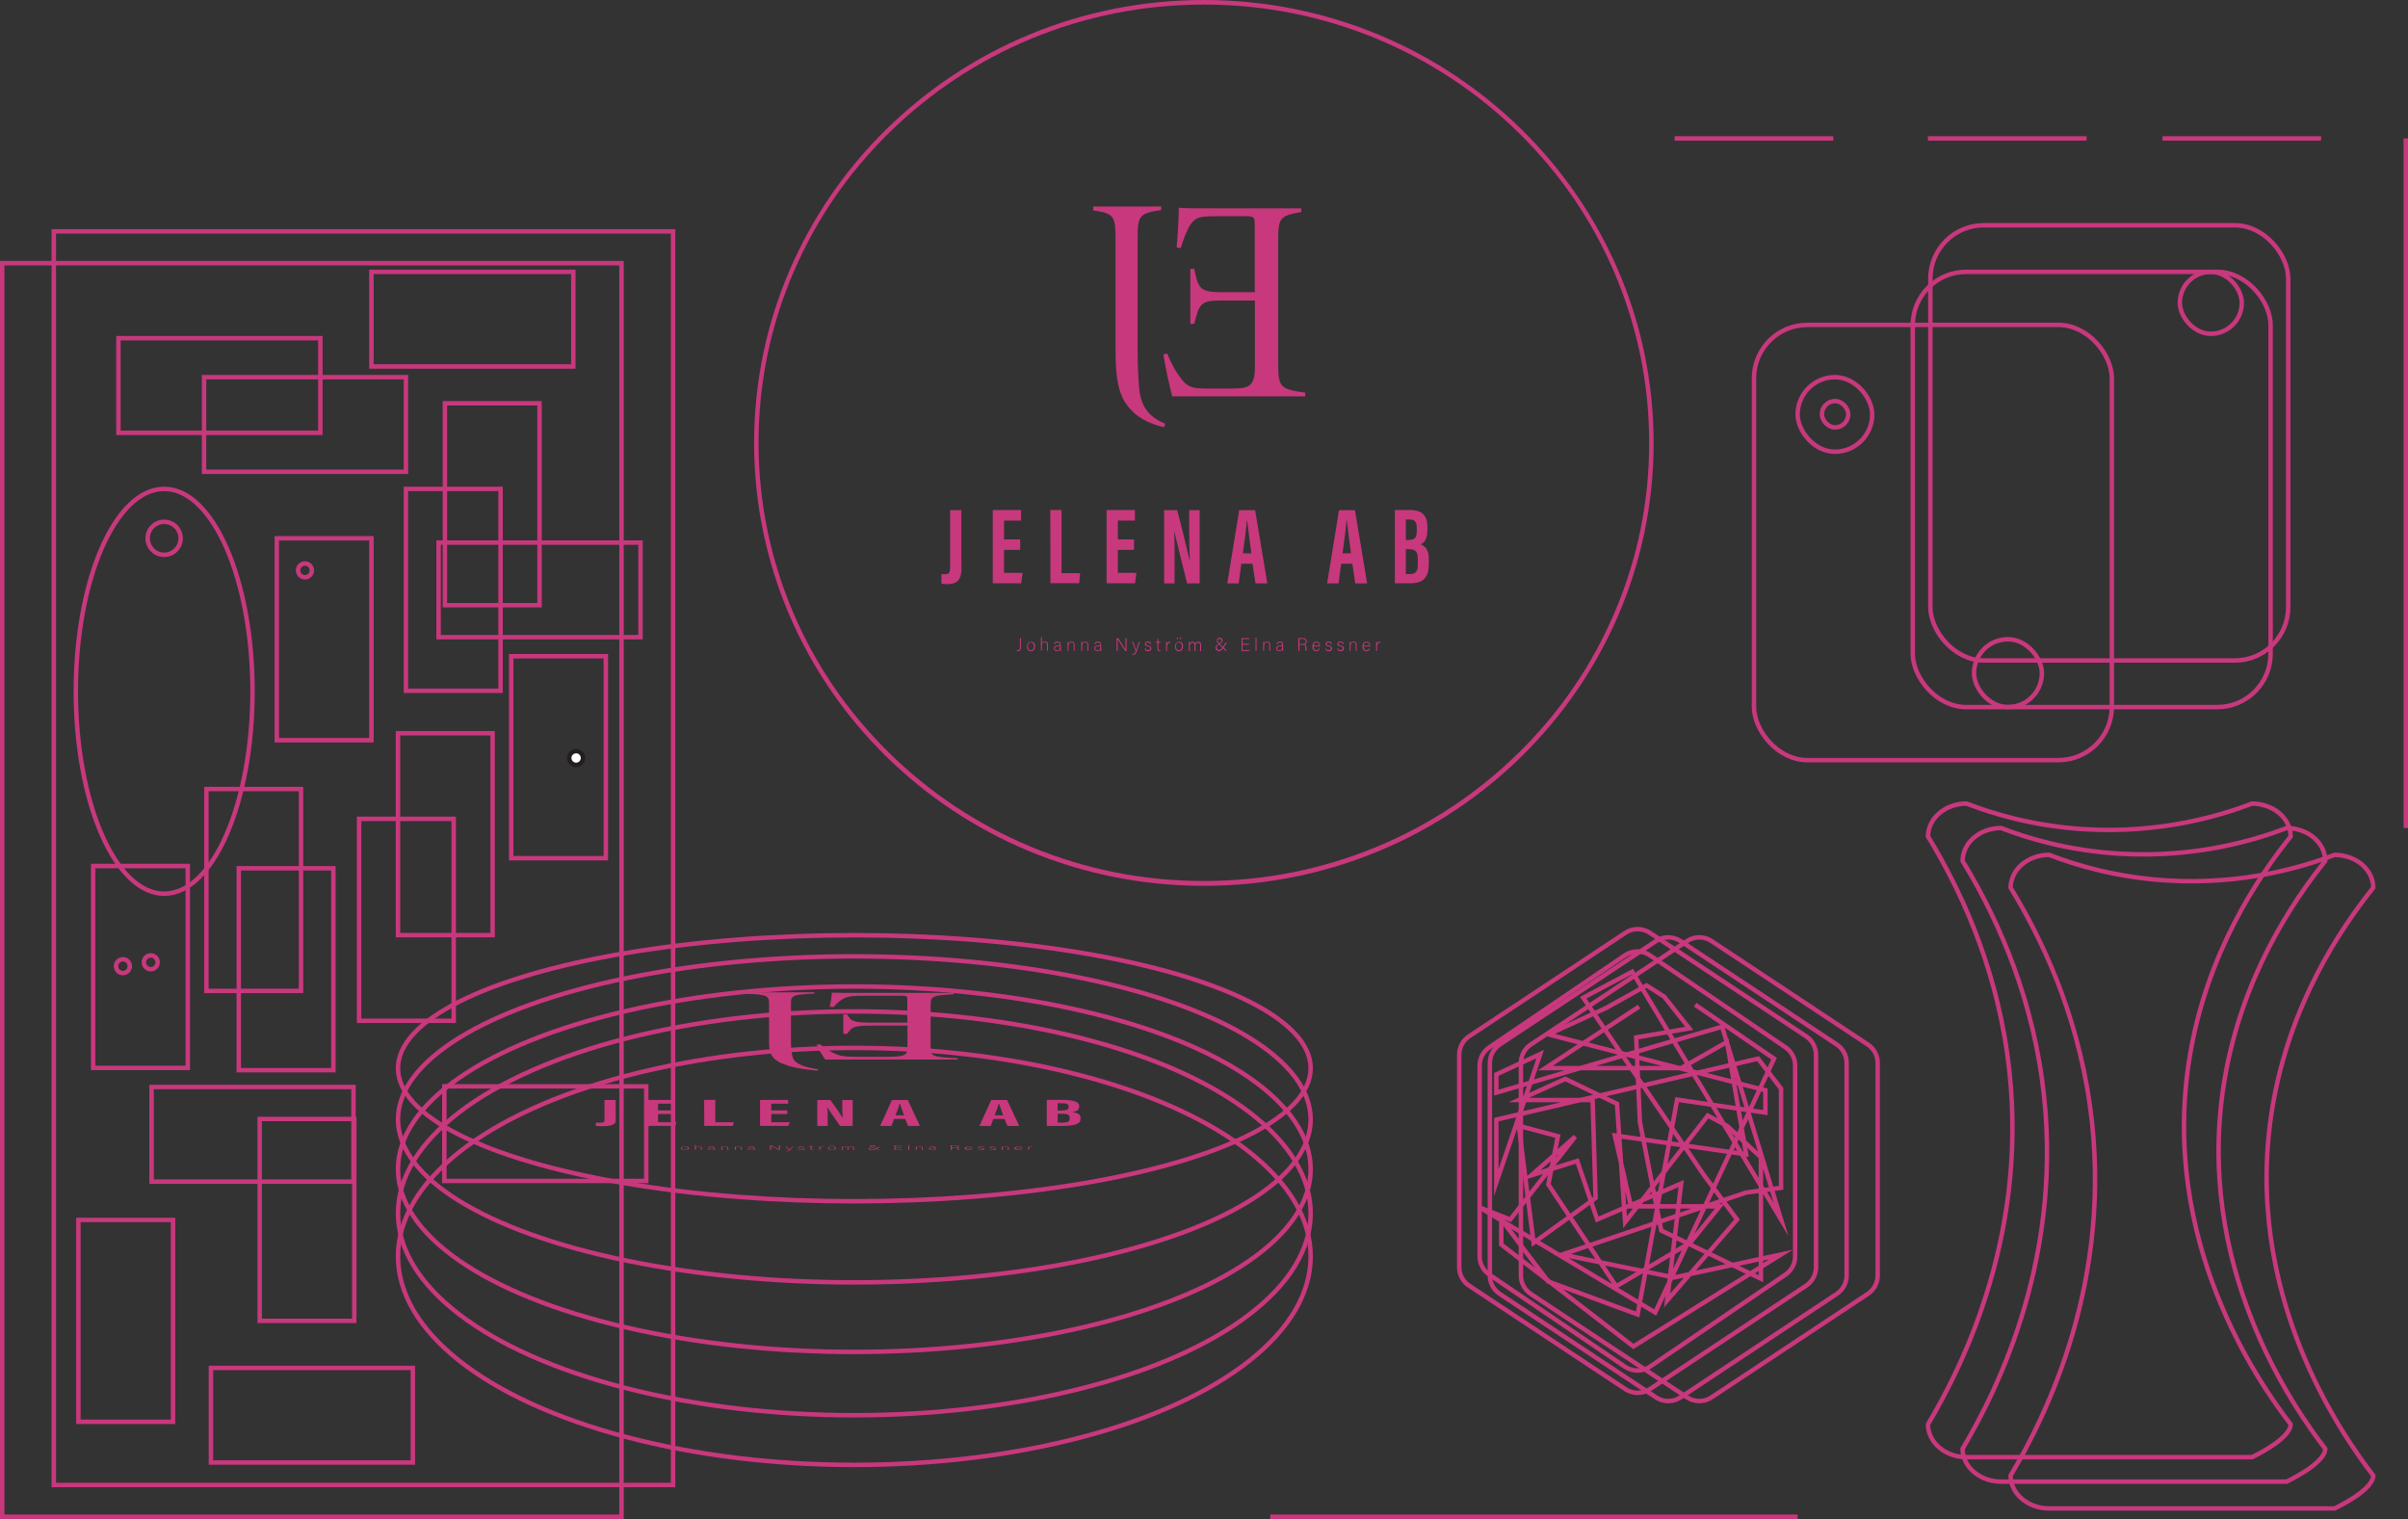 <?xml version="1.0" encoding="UTF-8"?>
<svg id="Layer_1" data-name="Layer 1" xmlns="http://www.w3.org/2000/svg" viewBox="0 0 541.56 341.61">
  <rect x="0" y="0" width="541.56" height="341.61" fill="#333333" stroke="none"/>
  <defs>
    <style>
      .cls-1 {
        stroke: #231f20;
      }

      .cls-1, .cls-2 {
        fill: #fff;
      }

      .cls-1, .cls-2, .cls-3 {
        stroke-miterlimit: 10;
      }

      .cls-2, .cls-3 {
        stroke: #c8387d;
      }

      .cls-3 {
        fill: none;
      }

      .cls-4 {
        fill: #c8387d;
        stroke-width: 0px;
      }
    </style>
  </defs>
  <rect class="cls-3" x=".5" y="59.18" width="139.28" height="281.93"/>
  <rect class="cls-3" x="12.1" y="52.04" width="139.28" height="281.93"/>
  <rect class="cls-3" x="26.64" y="76.06" width="45.41" height="21.28"/>
  <rect class="cls-3" x="45.89" y="84.82" width="45.41" height="21.28"/>
  <rect class="cls-3" x="83.53" y="61.14" width="45.41" height="21.28"/>
  <rect class="cls-3" x="87.99" y="102.77" width="45.41" height="21.28" transform="translate(224.11 2.71) rotate(90)"/>
  <rect class="cls-3" x="79.23" y="122.02" width="45.41" height="21.28" transform="translate(234.6 30.72) rotate(90)"/>
  <rect class="cls-3" x="102.91" y="159.66" width="45.41" height="21.28" transform="translate(295.91 44.68) rotate(90)"/>
  <rect class="cls-3" x="50.18" y="133.12" width="45.41" height="21.28" transform="translate(216.65 70.88) rotate(90)"/>
  <rect class="cls-3" x="98.63" y="122.02" width="45.41" height="21.28" transform="translate(242.68 265.32) rotate(180)"/>
  <rect class="cls-3" x="77.44" y="176.97" width="45.41" height="21.28" transform="translate(287.76 87.46) rotate(90)"/>
  <rect class="cls-3" x="68.69" y="196.22" width="45.41" height="21.28" transform="translate(298.26 115.47) rotate(90)"/>
  <rect class="cls-3" x="41.63" y="207.33" width="45.41" height="21.28" transform="translate(282.31 153.64) rotate(90)"/>
  <rect class="cls-3" x="99.94" y="244.3" width="45.41" height="21.28" transform="translate(245.28 509.89) rotate(180)"/>
  <ellipse class="cls-3" cx="36.92" cy="155.47" rx="19.87" ry="45.52"/>
  <circle class="cls-3" cx="33.91" cy="216.42" r="1.55"/>
  <circle class="cls-1" cx="129.57" cy="170.47" r="1.55"/>
  <circle class="cls-3" cx="68.59" cy="128.28" r="1.55"/>
  <circle class="cls-3" cx="36.92" cy="121.06" r="3.71"/>
  <ellipse class="cls-3" cx="192.14" cy="282.56" rx="102.63" ry="46.89"/>
  <ellipse class="cls-3" cx="192.14" cy="272.87" rx="102.63" ry="45.41"/>
  <ellipse class="cls-3" cx="192.14" cy="262.95" rx="102.63" ry="41.09"/>
  <ellipse class="cls-3" cx="192.14" cy="251.74" rx="102.63" ry="36.66"/>
  <ellipse class="cls-3" cx="192.14" cy="240.24" rx="102.63" ry="29.92"/>
  <path class="cls-3" d="m525.08,339.24h-64.23c-4.77,0-8.67-3.32-8.67-7.39,7.81-13.13,23.32-43.84,17.86-83.11-2.96-21.27-11.09-38.02-17.86-49.1,0-.5.07-3.11,2.55-5.22,1.57-1.34,3.74-2.17,6.12-2.17,5.93,2.29,15.02,5.05,26.46,5.76,17.36,1.07,30.92-3.14,37.77-5.76.58,0,3.65.06,6.12,2.17,1.57,1.34,2.55,3.19,2.55,5.22-7.61,9.5-18.77,26.31-22.63,49.1-7.1,41.93,15.6,73.96,22.63,83.11,0,.5-.07,3.11-8.67,7.39Z"/>
  <rect class="cls-3" x="46.34" y="263.71" width="45.41" height="21.28" transform="translate(-205.31 343.4) rotate(-90)"/>
  <rect class="cls-3" x="47.43" y="307.64" width="45.41" height="21.28" transform="translate(140.28 636.56) rotate(180)"/>
  <rect class="cls-3" x="5.57" y="286.42" width="45.41" height="21.28" transform="translate(-268.79 325.33) rotate(-90)"/>
  <rect class="cls-3" x="8.89" y="206.82" width="45.41" height="21.28" transform="translate(-185.87 249.06) rotate(-90)"/>
  <rect class="cls-3" x="34.09" y="244.46" width="45.41" height="21.28"/>
  <rect class="cls-3" x="34.35" y="189.51" width="45.41" height="21.28" transform="translate(-143.09 257.21) rotate(-90)"/>
  <circle class="cls-3" cx="27.64" cy="217.29" r="1.55"/>
  <path class="cls-3" d="m514.28,333.21h-64.23c-4.77,0-8.67-3.32-8.67-7.39,7.81-13.13,23.32-43.84,17.86-83.11-2.96-21.27-11.09-38.02-17.86-49.1,0-.5.07-3.11,2.55-5.22,1.57-1.34,3.74-2.17,6.12-2.17,5.93,2.29,15.02,5.05,26.46,5.76,17.36,1.07,30.92-3.14,37.77-5.76.58,0,3.65.06,6.12,2.17,1.57,1.34,2.55,3.19,2.55,5.22-7.61,9.5-18.77,26.31-22.63,49.1-7.1,41.93,15.6,73.96,22.63,83.11,0,.5-.07,3.11-8.67,7.39Z"/>
  <path class="cls-3" d="m506.5,327.71h-64.23c-4.77,0-8.67-3.32-8.67-7.39,7.81-13.13,23.32-43.84,17.86-83.11-2.96-21.27-11.09-38.02-17.86-49.1,0-.5.07-3.11,2.55-5.22,1.57-1.34,3.74-2.17,6.12-2.17,5.93,2.29,15.02,5.05,26.46,5.76,17.36,1.07,30.92-3.14,37.77-5.76.58,0,3.65.06,6.12,2.17,1.57,1.34,2.55,3.19,2.55,5.22-7.61,9.5-18.77,26.31-22.63,49.1-7.1,41.93,15.6,73.96,22.63,83.11,0,.5-.07,3.11-8.67,7.39Z"/>
  <line class="cls-2" x1="541.06" y1="31.13" x2="541.06" y2="186.22"/>
  <line class="cls-3" x1="285.68" y1="341.11" x2="404.29" y2="341.11"/>
  <line class="cls-3" x1="469.28" y1="31.13" x2="433.59" y2="31.13"/>
  <line class="cls-3" x1="412.31" y1="31.13" x2="376.63" y2="31.13"/>
  <line class="cls-3" x1="522.02" y1="31.13" x2="486.34" y2="31.13"/>
  <rect class="cls-3" x="430.18" y="61.14" width="80.48" height="97.88" rx="12" ry="12"/>
  <rect class="cls-3" x="434.14" y="50.66" width="80.48" height="97.88" rx="12" ry="12"/>
  <rect class="cls-3" x="394.47" y="73.07" width="80.48" height="97.88" rx="12" ry="12"/>
  <rect class="cls-3" x="404.29" y="84.82" width="16.77" height="16.77" rx="8.38" ry="8.38"/>
  <rect class="cls-3" x="443.96" y="143.76" width="15.26" height="15.26" rx="7.63" ry="7.63"/>
  <rect class="cls-3" x="490.25" y="61.14" width="13.93" height="13.93" rx="6.97" ry="6.97"/>
  <rect class="cls-3" x="409.75" y="90.2" width="5.92" height="5.92" rx="2.96" ry="2.96"/>
  <g>
    <path class="cls-4" d="m270.75,1.03c13.52,0,26.63,2.6,38.99,7.74,11.91,4.96,22.63,12.08,31.83,21.12,9.21,9.04,16.43,19.58,21.46,31.32,5.2,12.15,7.87,25.06,7.87,38.37s-2.64,26.22-7.87,38.37c-5.03,11.74-12.25,22.28-21.46,31.32-9.21,9.04-19.89,16.16-31.83,21.12-12.36,5.13-25.47,7.74-38.99,7.74s-26.63-2.6-38.99-7.74c-11.91-4.96-22.63-12.08-31.83-21.12-9.21-9.07-16.43-19.58-21.46-31.32-5.2-12.15-7.87-25.06-7.87-38.37s2.64-26.22,7.87-38.37c5.03-11.74,12.25-22.28,21.46-31.32s19.92-16.16,31.83-21.12c12.36-5.13,25.47-7.74,38.99-7.74m0-1.03c-55.86,0-101.15,44.6-101.15,99.61s45.28,99.61,101.15,99.61,101.15-44.6,101.15-99.61S326.61,0,270.75,0h0Z"/>
    <g>
      <path class="cls-4" d="m229.6,145.61c0,.65-.27.82-.65.82-.14,0-.17,0-.24-.03v-.21c.07,0,.17.03.24.03.38,0,.44-.31.44-.62v-2.09h.21v2.09h0Z"/>
      <path class="cls-4" d="m232.79,145.37c0,.58-.31,1.1-.92,1.1-.55,0-.89-.44-.89-1.06,0-.58.31-1.06.92-1.06.55-.07.89.38.89,1.03Zm-1.61,0c0,.48.27.89.68.89.44,0,.68-.38.68-.89,0-.48-.24-.89-.72-.89-.41,0-.65.38-.65.89Z"/>
      <path class="cls-4" d="m234.33,143.35v1.3c.1-.21.31-.41.68-.41.31,0,.68.14.68.79v1.3h-.21v-1.27c0-.41-.17-.65-.51-.65-.41,0-.65.24-.65.75v1.13h-.21v-3.01l.21.07h0Z"/>
      <path class="cls-4" d="m238.6,145.99c0,.17.03.34.03.38h-.21s-.03-.14-.03-.31c-.07.14-.24.38-.68.38-.48,0-.68-.31-.68-.62,0-.44.34-.65.96-.65h.38v-.21c0-.21-.07-.48-.55-.48-.41,0-.48.21-.51.38h-.21c.03-.24.17-.58.72-.58.48,0,.72.21.72.65l.07,1.06h0Zm-.21-.65h-.41c-.44,0-.75.1-.75.48,0,.27.17.44.48.44.58,0,.68-.38.68-.82v-.1h0Z"/>
      <path class="cls-4" d="m240.11,144.86v-.51h.21v.38c.1-.21.27-.44.68-.44.38,0,.68.21.68.75v1.33h-.21v-1.3c0-.38-.14-.62-.51-.62-.48,0-.65.41-.65.86v1.06h-.21v-1.51h0Z"/>
      <path class="cls-4" d="m243.19,144.86v-.51h.21v.38c.1-.21.27-.44.68-.44.38,0,.68.21.68.75v1.33h-.21v-1.3c0-.38-.14-.62-.51-.62-.48,0-.65.41-.65.86v1.06h-.21v-1.51h0Z"/>
      <path class="cls-4" d="m247.68,145.99c0,.17.03.34.03.38h-.21s-.03-.14-.03-.31c-.07.14-.24.38-.68.38-.48,0-.68-.31-.68-.62,0-.44.34-.65.96-.65h.38v-.21c0-.21-.07-.48-.55-.48-.41,0-.48.21-.51.38h-.21c.03-.24.17-.58.72-.58.48,0,.72.21.72.65l.07,1.06h0Zm-.21-.65h-.41c-.44,0-.75.1-.75.48,0,.27.17.44.48.44.58,0,.68-.38.68-.82v-.1h0Z"/>
      <path class="cls-4" d="m251.13,146.4v-2.88h.34c.44.68,1.51,2.29,1.68,2.6h0c-.03-.41-.03-.86-.03-1.3v-1.3h.24v2.88h-.31c-.41-.65-1.51-2.33-1.71-2.67h0c.03.38.03.79.03,1.3v1.33l-.24.03h0Z"/>
      <path class="cls-4" d="m254.86,144.34c.41,1.16.58,1.64.65,1.88h0c.07-.24.24-.72.65-1.88h.21l-.75,2.16c-.21.62-.38.75-.72.75h-.21v-.21h.17c.31,0,.38-.14.55-.58l-.79-2.16.24.03h0Z"/>
      <path class="cls-4" d="m257.6,145.81c.07.27.27.41.58.41.38,0,.51-.17.51-.41s-.1-.34-.55-.44c-.51-.14-.65-.27-.65-.55s.21-.55.68-.55.68.27.72.58h-.24c-.03-.17-.17-.38-.51-.38s-.44.17-.44.34.1.27.51.38c.58.14.72.34.72.65,0,.38-.31.62-.72.62-.48,0-.72-.24-.79-.62l.17-.03h0Z"/>
      <path class="cls-4" d="m259.93,144.34h.38v-.65h.21v.65h.48v.21h-.48v1.33c0,.24.03.38.24.38.07,0,.14,0,.21-.03v.17c-.07.03-.17.03-.24.03-.27,0-.41-.14-.41-.44v-1.44h-.38v-.21Z"/>
      <path class="cls-4" d="m262.26,144.89v-.55h.21v.44c.14-.31.38-.48.72-.51v.24c-.41.03-.72.34-.72.82v1.06h-.21v-1.51h0Z"/>
      <path class="cls-4" d="m266.06,145.37c0,.58-.31,1.1-.92,1.1-.55,0-.89-.44-.89-1.06,0-.58.34-1.06.92-1.06.51-.07.89.38.89,1.03Zm-1.61,0c0,.48.27.89.68.89.44,0,.68-.38.68-.89,0-.48-.24-.89-.68-.89-.48,0-.68.38-.68.89Zm.24-1.61v-.41h.21v.41h-.21Zm.72,0v-.41h.21v.41h-.21Z"/>
      <path class="cls-4" d="m267.39,144.86v-.51h.21v.38c.07-.21.27-.41.62-.41.27,0,.51.14.58.41.1-.21.31-.41.68-.41.31,0,.65.17.65.75v1.37h-.21v-1.33c0-.27-.1-.58-.48-.58-.41,0-.58.31-.58.72v1.2h-.21v-1.33c0-.31-.1-.58-.48-.58-.41,0-.58.34-.58.75v1.13h-.21v-1.54h0Z"/>
      <path class="cls-4" d="m275.91,144.55l-.72,1.1c-.34.55-.62.79-1.06.79-.48,0-.75-.38-.75-.72s.17-.62.75-.96c.41-.27.58-.38.58-.65,0-.24-.14-.44-.41-.44s-.44.17-.44.44c0,.17.14.34.38.58l1.71,1.68h-.31l-1.54-1.54c-.27-.24-.41-.44-.41-.75,0-.34.21-.65.65-.65.38,0,.62.27.62.62,0,.27-.14.44-.65.79-.58.34-.68.51-.68.79,0,.31.24.55.51.55.34,0,.55-.1.92-.72l.62-.99.24.1h0Z"/>
      <path class="cls-4" d="m280.91,144.99h-1.47v1.2h1.61l-.03.21h-1.78v-2.88h1.75v.21h-1.54v1.06h1.47v.21h0Z"/>
      <path class="cls-4" d="m282.38,146.4v-3.01h.21v3.01h-.21Z"/>
      <path class="cls-4" d="m284.1,144.86v-.51h.21v.38c.1-.21.27-.44.68-.44.38,0,.68.21.68.75v1.33h-.21v-1.3c0-.38-.14-.62-.51-.62-.48,0-.65.41-.65.86v1.06h-.21v-1.51h0Z"/>
      <path class="cls-4" d="m288.58,145.99c0,.17,0,.34.03.38h-.21s-.03-.14-.03-.31c-.07.14-.24.38-.68.38-.48,0-.68-.31-.68-.62,0-.44.34-.65.96-.65h.38v-.21c0-.21-.07-.48-.51-.48-.41,0-.48.21-.51.38h-.21c.03-.24.17-.58.72-.58.48,0,.72.21.72.65l.03,1.06h0Zm-.21-.65h-.41c-.44,0-.75.1-.75.48,0,.27.17.44.48.44.58,0,.68-.38.68-.82v-.1h0Z"/>
      <path class="cls-4" d="m292.24,145.06v1.33h-.24v-2.88h1.03c.58,0,.86.31.86.75,0,.38-.21.62-.55.68.31.07.48.27.48.75v.1c0,.21,0,.48.03.58h-.24c-.07-.14-.03-.34-.03-.62v-.07c0-.48-.14-.68-.68-.68l-.65.03h0Zm0-.24h.68c.51,0,.75-.17.75-.58,0-.34-.24-.55-.68-.55h-.75v1.13Z"/>
      <path class="cls-4" d="m295.39,145.4c0,.51.27.86.65.86s.51-.21.58-.38h.21c-.07.27-.31.58-.82.58-.62,0-.86-.55-.86-1.06,0-.58.31-1.1.89-1.1.65,0,.82.55.82.92v.17h-1.47Zm1.3-.21c0-.41-.24-.72-.62-.72-.41,0-.62.31-.65.72h1.27Z"/>
      <path class="cls-4" d="m298.23,145.81c.07.27.27.41.58.41.38,0,.51-.17.51-.41s-.1-.34-.55-.44c-.51-.14-.65-.27-.65-.55s.21-.55.68-.55.68.27.72.58h-.21c-.03-.17-.17-.38-.51-.38s-.44.17-.44.34.1.27.51.38c.58.14.72.34.72.65,0,.38-.31.62-.72.62-.48,0-.72-.24-.79-.62l.14-.03h0Z"/>
      <path class="cls-4" d="m300.9,145.81c.07.27.27.41.58.41.38,0,.51-.17.51-.41s-.1-.34-.55-.44c-.51-.14-.65-.27-.65-.55s.21-.55.68-.55.68.27.72.58h-.21c-.03-.17-.17-.38-.51-.38s-.44.17-.44.34.1.27.51.38c.58.14.72.34.72.65,0,.38-.31.62-.72.62-.48,0-.72-.24-.79-.62l.14-.03h0Z"/>
      <path class="cls-4" d="m303.54,144.86v-.51h.21v.38c.1-.21.27-.44.68-.44.38,0,.68.21.68.75v1.33h-.21v-1.3c0-.38-.14-.62-.51-.62-.48,0-.65.41-.65.86v1.06h-.21v-1.51h0Z"/>
      <path class="cls-4" d="m306.65,145.4c0,.51.27.86.65.86s.51-.21.58-.38h.21c-.07.27-.31.58-.82.58-.62,0-.86-.55-.86-1.06,0-.58.31-1.1.89-1.1.65,0,.82.55.82.92v.17h-1.47Zm1.3-.21c0-.41-.24-.72-.62-.72-.41,0-.62.31-.65.72h1.27Z"/>
      <path class="cls-4" d="m309.49,144.89v-.55h.21v.44c.14-.31.38-.48.72-.51v.24c-.41.03-.72.34-.72.82v1.06h-.21v-1.51h0Z"/>
    </g>
    <g>
      <path class="cls-4" d="m216.25,127.43c0,2.19-.31,3.94-3.22,3.94-.38,0-.89-.03-1.3-.1v-2.16c.21.03.41.03.75.03.89,0,1.2-.24,1.2-1.4v-13.01h2.53v12.7h.03Z"/>
      <path class="cls-4" d="m229.43,123.67h-3.63v5.17h4.18l-.31,2.33h-6.4v-16.46h6.37v2.36h-3.83v4.24h3.63v2.36Z"/>
      <path class="cls-4" d="m236.21,114.7h2.53v14.2h4.18l-.21,2.26h-6.47l-.03-16.46h0Z"/>
      <path class="cls-4" d="m255.03,123.67h-3.63v5.17h4.18l-.31,2.33h-6.4v-16.46h6.37v2.36h-3.83v4.24h3.63v2.36h0Z"/>
      <path class="cls-4" d="m261.81,131.2v-16.46h2.94c.65,2.33,2.64,10.44,2.81,11.33h.03c-.1-2.02-.14-4.35-.14-7.05v-4.28h2.36v16.46h-2.84c-.51-1.99-2.7-10.99-2.88-11.67h-.03c.14,1.99.1,4.21.1,7.19v4.48h-2.36Z"/>
      <path class="cls-4" d="m279.17,126.78l-.58,4.42h-2.57l2.67-16.46h3.59l2.74,16.46h-2.67l-.65-4.42h-2.53Zm2.26-2.33c-.38-2.81-.72-5.44-.92-7.32h-.1c-.07,1.37-.55,4.89-.89,7.32h1.92Z"/>
      <path class="cls-4" d="m301.62,126.78l-.58,4.42h-2.57l2.67-16.46h3.59l2.74,16.46h-2.67l-.65-4.42h-2.53Zm2.22-2.33c-.38-2.81-.72-5.44-.92-7.32h-.1c-.07,1.37-.55,4.89-.89,7.32h1.92Z"/>
      <path class="cls-4" d="m313.7,114.7h3.39c2.84,0,3.94,1.33,3.94,3.77v.62c0,2.33-.82,3.01-1.54,3.32.72.31,1.85.89,1.85,3.29v1.23c0,2.77-1.16,4.24-4.04,4.24h-3.59v-16.46Zm3.08,6.71c1.4,0,1.85-.44,1.85-2.05v-.65c0-1.37-.48-1.88-1.71-1.88h-.75v4.62h.62v-.03Zm-.62,7.7h.86c1.47,0,1.85-.65,1.85-2.22v-1.1c0-1.61-.41-2.29-2.02-2.29h-.68v5.61Z"/>
    </g>
    <path class="cls-4" d="m245.86,46.45h15.3v.79c-4.83.72-5.31,1.16-5.31,6.23v23.86c0,4.38.07,6.61.31,9.55.31,4,1.71,6.71,5.92,8.42l-.31.79c-1.44-.38-4.21-1.13-6.37-2.94-3.77-3.22-4.52-6.95-4.52-15.09v-24.51c0-5.03-.44-5.55-5.03-6.23v-.86h0Z"/>
    <path class="cls-4" d="m262.5,79.51c.79,1.88,1.61,3.56,2.64,4.96,1.64,2.33,2.53,2.91,5.78,2.91h5.96c3.7,0,5.34-.27,5.34-4.66v-15.13h-7.87c-4.28,0-4.69.82-5.75,5.24h-.89v-12.36h.89c.82,4.31,1.33,5.24,5.85,5.24h7.74v-15.16c0-1.71-.17-1.92-1.85-1.92h-6.67c-3.83,0-4.72.17-5.96,1.92-.79,1.2-1.68,3.56-2.16,5.24l-.92-.14c.21-2.05.48-6.64.48-8.93,1.1.14,3.15.14,8.9.14h18.65v.82c-5,.89-5.2,1.3-5.2,6.95v27.04c0,5.41.41,5.85,6.09,6.64v.82h-29.92c-.51-1.88-1.68-7.22-1.99-9.41l.86-.21Z"/>
  </g>
  <g>
    <path class="cls-4" d="m151.78,258.33c0,.23-.27.29-.65.29-.14,0-.17,0-.24-.01v-.07c.07,0,.17.01.24.01.37,0,.44-.11.44-.22v-.74h.2v.74h0Z"/>
    <path class="cls-4" d="m154.94,258.24c0,.21-.31.39-.92.39-.54,0-.89-.16-.89-.38,0-.21.31-.38.92-.38.54-.02.89.13.89.36Zm-1.6,0c0,.17.27.32.68.32.44,0,.68-.13.68-.32,0-.17-.24-.32-.71-.32-.41,0-.65.13-.65.32Z"/>
    <path class="cls-4" d="m156.48,257.53v.46c.1-.07.31-.15.68-.15.31,0,.68.05.68.28v.46h-.2v-.45c0-.15-.17-.23-.51-.23-.41,0-.65.08-.65.27v.4h-.2v-1.07l.2.02h0Z"/>
    <path class="cls-4" d="m160.73,258.46c0,.06.03.12.03.13h-.2s-.03-.05-.03-.11c-.07.05-.24.13-.68.13-.48,0-.68-.11-.68-.22,0-.16.34-.23.95-.23h.37v-.07c0-.07-.07-.17-.54-.17-.41,0-.48.07-.51.13h-.2c.03-.08.17-.21.71-.21.48,0,.71.07.71.23l.07.38h0Zm-.2-.23h-.41c-.44,0-.75.04-.75.17,0,.1.17.16.48.16.58,0,.68-.13.68-.29v-.04h0Z"/>
    <path class="cls-4" d="m162.23,258.06v-.18h.2v.13c.1-.07.27-.16.68-.16.37,0,.68.07.68.27v.47h-.2v-.46c0-.13-.14-.22-.51-.22-.48,0-.65.15-.65.3v.38h-.2v-.53h0Z"/>
    <path class="cls-4" d="m165.29,258.06v-.18h.2v.13c.1-.07.27-.16.68-.16.37,0,.68.07.68.27v.47h-.2v-.46c0-.13-.14-.22-.51-.22-.48,0-.65.15-.65.3v.38h-.2v-.53h0Z"/>
    <path class="cls-4" d="m169.75,258.46c0,.06.03.12.03.13h-.2s-.03-.05-.03-.11c-.07.05-.24.13-.68.13-.48,0-.68-.11-.68-.22,0-.16.34-.23.95-.23h.37v-.07c0-.07-.07-.17-.54-.17-.41,0-.48.07-.51.13h-.2c.03-.08.17-.21.71-.21.48,0,.71.07.71.23l.07.38h0Zm-.2-.23h-.41c-.44,0-.75.04-.75.17,0,.1.17.16.48.16.58,0,.68-.13.68-.29v-.04h0Z"/>
    <path class="cls-4" d="m173.19,258.61v-1.02h.34c.44.24,1.5.81,1.67.92h0c-.03-.15-.03-.3-.03-.46v-.46h.24v1.02h-.31c-.41-.23-1.5-.83-1.7-.95h0c.03.13.03.28.03.46v.47h-.24Z"/>
    <path class="cls-4" d="m176.9,257.88c.41.41.58.58.65.67h0c.07-.08.24-.25.65-.67h.2l-.75.76c-.2.22-.37.27-.71.27h-.2v-.07h.17c.31,0,.37-.05.54-.21l-.78-.76h.24Z"/>
    <path class="cls-4" d="m179.62,258.4c.07.1.27.15.58.15.37,0,.51-.06.51-.15s-.1-.12-.54-.16c-.51-.05-.65-.1-.65-.19s.2-.19.68-.19.68.1.71.21h-.24c-.03-.06-.17-.13-.51-.13s-.44.06-.44.12.1.1.51.13c.58.05.71.12.71.23,0,.13-.31.22-.71.22-.48,0-.71-.08-.78-.22h.17Z"/>
    <path class="cls-4" d="m181.94,257.88h.37v-.23h.2v.23h.48v.07h-.48v.47c0,.08.03.13.24.13.07,0,.14,0,.2-.01v.06c-.07.01-.17.01-.24.01-.27,0-.41-.05-.41-.16v-.51h-.37v-.07Z"/>
    <path class="cls-4" d="m184.25,258.07v-.19h.2v.16c.14-.11.37-.17.71-.18v.08c-.41.01-.71.12-.71.29v.38h-.2v-.53h0Z"/>
    <path class="cls-4" d="m188.03,258.24c0,.21-.31.39-.92.39-.54,0-.89-.16-.89-.38,0-.21.34-.38.92-.38.51-.02.89.13.89.36Zm-1.6,0c0,.17.27.32.68.32.44,0,.68-.13.68-.32,0-.17-.24-.32-.68-.32-.48,0-.68.13-.68.32Zm.24-.57v-.15h.2v.15h-.2Zm.71,0v-.15h.2v.15h-.2Z"/>
    <path class="cls-4" d="m189.36,258.06v-.18h.2v.13c.07-.07.27-.15.61-.15.27,0,.51.05.58.15.1-.07.31-.15.68-.15.31,0,.65.06.65.27v.49h-.2v-.47c0-.1-.1-.21-.48-.21-.41,0-.58.11-.58.25v.42h-.2v-.47c0-.11-.1-.21-.48-.21-.41,0-.58.12-.58.27v.4h-.2v-.55h0Z"/>
    <path class="cls-4" d="m197.84,257.95l-.71.39c-.34.19-.61.28-1.06.28-.48,0-.75-.13-.75-.25s.17-.22.75-.34c.41-.1.58-.13.58-.23,0-.08-.14-.16-.41-.16s-.44.06-.44.16c0,.06.14.12.37.21l1.7.59h-.31l-1.53-.55c-.27-.08-.41-.16-.41-.27,0-.12.2-.23.65-.23.37,0,.61.1.61.22,0,.1-.14.16-.65.28-.58.12-.68.18-.68.28,0,.11.24.19.51.19.34,0,.54-.04.92-.25l.61-.35.24.04h0Z"/>
    <path class="cls-4" d="m202.81,258.11h-1.46v.42h1.6l-.03.07h-1.77v-1.02h1.74v.07h-1.53v.38h1.46v.07h0Z"/>
    <path class="cls-4" d="m204.27,258.61v-1.07h.2v1.07h-.2Z"/>
    <path class="cls-4" d="m205.97,258.06v-.18h.2v.13c.1-.07.27-.16.68-.16.37,0,.68.07.68.27v.47h-.2v-.46c0-.13-.14-.22-.51-.22-.48,0-.65.15-.65.3v.38h-.2v-.53h0Z"/>
    <path class="cls-4" d="m210.43,258.46c0,.06,0,.12.03.13h-.2s-.03-.05-.03-.11c-.07.05-.24.13-.68.13-.48,0-.68-.11-.68-.22,0-.16.34-.23.95-.23h.37v-.07c0-.07-.07-.17-.51-.17-.41,0-.48.07-.51.13h-.2c.03-.08.17-.21.71-.21.48,0,.71.07.71.23l.03.38h0Zm-.2-.23h-.41c-.44,0-.75.04-.75.17,0,.1.17.16.48.16.58,0,.68-.13.68-.29v-.04h0Z"/>
    <path class="cls-4" d="m214.07,258.13v.47h-.24v-1.02h1.02c.58,0,.85.11.85.27,0,.13-.2.22-.54.24.31.02.48.1.48.27v.04c0,.07,0,.17.03.21h-.24c-.07-.05-.03-.12-.03-.22v-.02c0-.17-.14-.24-.68-.24h-.65Zm0-.08h.68c.51,0,.75-.06.75-.21,0-.12-.24-.19-.68-.19h-.75v.4Z"/>
    <path class="cls-4" d="m217.2,258.26c0,.18.27.3.65.3s.51-.07.58-.13h.2c-.07.1-.31.21-.82.21-.61,0-.85-.19-.85-.38,0-.21.31-.39.89-.39.65,0,.82.19.82.33v.06h-1.46Zm1.29-.07c0-.15-.24-.25-.61-.25-.41,0-.61.11-.65.25h1.26Z"/>
    <path class="cls-4" d="m220.03,258.4c.07.1.27.15.58.15.37,0,.51-.06.51-.15s-.1-.12-.54-.16c-.51-.05-.65-.1-.65-.19s.2-.19.68-.19.68.1.71.21h-.2c-.03-.06-.17-.13-.51-.13s-.44.06-.44.12.1.1.51.13c.58.05.71.12.71.23,0,.13-.31.22-.71.22-.48,0-.71-.08-.78-.22h.14Z"/>
    <path class="cls-4" d="m222.68,258.4c.07.1.27.15.58.15.37,0,.51-.06.51-.15s-.1-.12-.54-.16c-.51-.05-.65-.1-.65-.19s.2-.19.68-.19.68.1.71.21h-.2c-.03-.06-.17-.13-.51-.13s-.44.06-.44.12.1.1.51.13c.58.05.71.12.71.23,0,.13-.31.22-.71.22-.48,0-.71-.08-.78-.22h.14Z"/>
    <path class="cls-4" d="m225.31,258.06v-.18h.2v.13c.1-.07.27-.16.68-.16.37,0,.68.07.68.27v.47h-.2v-.46c0-.13-.14-.22-.51-.22-.48,0-.65.15-.65.3v.38h-.2v-.53h0Z"/>
    <path class="cls-4" d="m228.4,258.26c0,.18.27.3.65.3s.51-.07.58-.13h.2c-.07.1-.31.21-.82.21-.61,0-.85-.19-.85-.38,0-.21.31-.39.89-.39.65,0,.82.19.82.33v.06h-1.46Zm1.29-.07c0-.15-.24-.25-.61-.25-.41,0-.61.11-.65.25h1.26Z"/>
    <path class="cls-4" d="m231.23,258.07v-.19h.2v.16c.14-.11.37-.17.71-.18v.08c-.41.01-.71.12-.71.29v.38h-.2v-.53h0Z"/>
  </g>
  <g>
    <path class="cls-4" d="m138.5,251.88c0,.78-.31,1.4-3.2,1.4-.37,0-.89-.01-1.29-.04v-.76c.2.01.41.01.75.01.89,0,1.19-.08,1.19-.5v-4.61h2.52v4.5h.03Z"/>
    <path class="cls-4" d="m151.61,250.55h-3.61v1.83h4.15l-.31.83h-6.37v-5.84h6.33v.84h-3.81v1.51h3.61v.84Z"/>
    <path class="cls-4" d="m158.35,247.36h2.52v5.04h4.15l-.2.8h-6.43l-.03-5.84h0Z"/>
    <path class="cls-4" d="m177.07,250.55h-3.61v1.83h4.15l-.31.83h-6.37v-5.84h6.33v.84h-3.81v1.51h3.61v.84h0Z"/>
    <path class="cls-4" d="m183.81,253.22v-5.84h2.93c.65.83,2.62,3.7,2.79,4.02h.03c-.1-.72-.14-1.54-.14-2.5v-1.52h2.35v5.84h-2.83c-.51-.7-2.69-3.9-2.86-4.14h-.03c.14.7.1,1.49.1,2.55v1.59h-2.35Z"/>
    <path class="cls-4" d="m201.07,251.65l-.58,1.57h-2.55l2.66-5.84h3.57l2.72,5.84h-2.66l-.65-1.57h-2.52Zm2.25-.83c-.37-1-.71-1.93-.92-2.6h-.1c-.07.49-.54,1.74-.89,2.6h1.91Z"/>
    <path class="cls-4" d="m223.4,251.65l-.58,1.57h-2.55l2.66-5.84h3.57l2.72,5.84h-2.66l-.65-1.57h-2.52Zm2.21-.83c-.37-1-.71-1.93-.92-2.6h-.1c-.07.49-.54,1.74-.89,2.6h1.91Z"/>
    <path class="cls-4" d="m235.42,247.36h3.37c2.83,0,3.91.47,3.91,1.34v.22c0,.83-.82,1.07-1.53,1.18.71.11,1.84.32,1.84,1.17v.44c0,.98-1.16,1.51-4.02,1.51h-3.57v-5.84Zm3.06,2.38c1.4,0,1.84-.16,1.84-.73v-.23c0-.49-.48-.67-1.7-.67h-.75v1.64h.61Zm-.61,2.73h.85c1.46,0,1.84-.23,1.84-.79v-.39c0-.57-.41-.81-2.01-.81h-.68v1.99Z"/>
  </g>
  <path class="cls-4" d="m167.95,223.16h15.22v.28c-4.8.25-5.28.41-5.28,2.21v8.46c0,1.55.07,2.34.31,3.39.31,1.42,1.7,2.38,5.89,2.99l-.31.28c-1.43-.13-4.19-.4-6.33-1.04-3.74-1.14-4.49-2.46-4.49-5.35v-8.69c0-1.78-.44-1.97-5-2.21v-.3h0Z"/>
  <path class="cls-4" d="m184.49,234.88c.78.67,1.6,1.26,2.62,1.76,1.63.83,2.52,1.03,5.75,1.03h5.92c3.68,0,5.31-.1,5.31-1.65v-5.37h-7.83c-4.26,0-4.66.29-5.72,1.86h-.89v-4.38h.89c.82,1.53,1.33,1.86,5.82,1.86h7.69v-5.38c0-.61-.17-.68-1.84-.68h-6.64c-3.81,0-4.7.06-5.92.68-.78.42-1.67,1.26-2.14,1.86l-.92-.05c.2-.73.48-2.36.48-3.17,1.09.05,3.13.05,8.85.05h18.55v.29c-4.97.32-5.17.46-5.17,2.46v9.59c0,1.92.41,2.08,6.06,2.36v.29h-29.75c-.51-.67-1.67-2.56-1.97-3.34l.85-.07Z"/>
  <path class="cls-3" d="m420.07,290.99l-35.16,23.28c-1.66,1.1-3.82,1.1-5.48,0l-35.16-23.28c-1.39-.92-2.22-2.47-2.22-4.14v-47.8c0-1.67.84-3.22,2.22-4.14l35.16-23.28c1.66-1.1,3.82-1.1,5.48,0l35.16,23.28c1.39.92,2.22,2.47,2.22,4.14v47.8c0,1.67-.84,3.22-2.22,4.14Z"/>
  <path class="cls-3" d="m413.09,290.99l-35.16,23.28c-1.66,1.1-3.82,1.1-5.48,0l-35.16-23.28c-1.39-.92-2.22-2.47-2.22-4.14v-47.8c0-1.67.84-3.22,2.22-4.14l35.16-23.28c1.66-1.1,3.82-1.1,5.48,0l35.16,23.28c1.39.92,2.22,2.47,2.22,4.14v47.8c0,1.67-.84,3.22-2.22,4.14Z"/>
  <path class="cls-3" d="m406.2,289.14l-35.16,23.28c-1.66,1.1-3.82,1.1-5.48,0l-35.16-23.28c-1.39-.92-2.22-2.47-2.22-4.14v-47.8c0-1.67.84-3.22,2.22-4.14l35.16-23.28c1.66-1.1,3.82-1.1,5.48,0l35.16,23.28c1.39.92,2.22,2.47,2.22,4.14v47.8c0,1.67-.84,3.22-2.22,4.14Z"/>
  <path class="cls-3" d="m401.55,286.66l-30.51,20.71c-1.68,1.14-3.9,1.14-5.58,0l-30.51-20.71c-1.36-.92-2.18-2.46-2.18-4.11v-42.9c0-1.65.82-3.18,2.18-4.11l30.51-20.71c1.68-1.14,3.9-1.14,5.58,0l30.51,20.71c1.36.92,2.18,2.46,2.18,4.11v42.9c0,1.65-.82,3.18-2.18,4.11Z"/>
  <polyline class="cls-3" points="368.64 226.37 361.05 231.35 347.56 240.21 378.1 240.21 388.4 234.34 392.71 259.6 363.16 255.36 366.81 271.3 386.74 271.3 383.95 274.75 380.1 279.51 363.49 289.28 348.22 266.38 350.38 255.53 341.58 253.19 344.9 279.51 358.84 269.44 358.18 247.39 341.58 247.39 352.04 242.64 363.66 248.24 365.49 274.86 384.08 250.89 388.4 253.19 396.03 260.28 396.03 287.58 373.62 276.73 368.81 252.31 367.98 233.32 379.93 231.28 374.29 224.16 370.32 221.62 361.17 226.71 348.22 232.64 397.03 245.19 397.03 250.22 377.19 247.3 368.3 295.62 348.2 288.2 337.64 274.26 337.64 279.89 367.34 302.81 400.56 282.13 376.52 287.3 351.35 282.13 392.7 268.2 400.56 267.13 400.56 244.83 395.39 238.09 336.52 251.8 336.52 265.95 346.4 237.06 336.52 241.63 336.52 245.73 387.3 230.9 400.56 274.26 367.08 218.54 356.07 224.38 383.26 264.34 390.67 274.26 374.94 292.47 378.09 266.18 359.21 274.26 354.72 261.1 344.38 264.34 354.27 255.61 339.66 274.26 332.78 271.55 372.25 295.17 398.99 238.09 381.24 225.95"/>
</svg>